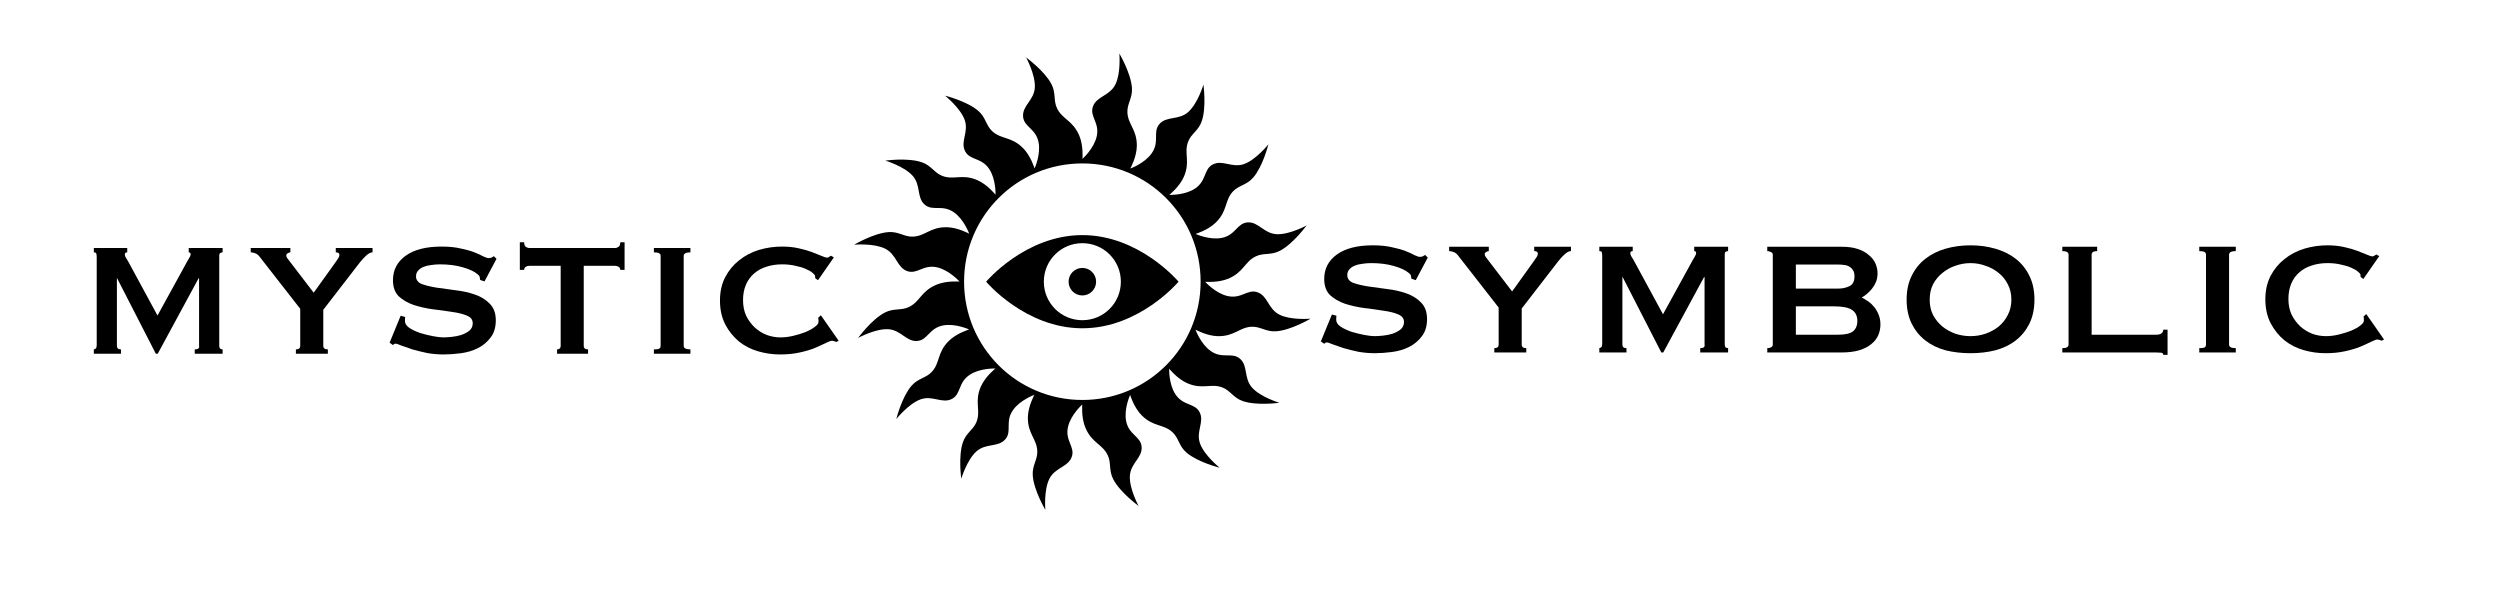 <?xml version="1.0" encoding="utf-8"?>
<!-- Generator: Moho 12.5 build 22414 -->
<!DOCTYPE svg PUBLIC "-//W3C//DTD SVG 1.1//EN" "http://www.w3.org/Graphics/SVG/1.1/DTD/svg11.dtd">
<svg version="1.1" id="Frame_0" xmlns="http://www.w3.org/2000/svg" xmlns:xlink="http://www.w3.org/1999/xlink" width="720px" height="170px">
<g id="logo_+_text_2">
<g id="">
<path fill="#000000" fill-rule="evenodd" stroke="none" d="M 384.903 90.928 C 384.903 91.112 384.880 91.320 384.834 91.551 C 384.834 91.735 384.834 91.943 384.834 92.173 C 384.834 92.865 385.272 93.511 386.148 94.111 C 387.025 94.664 388.063 95.149 389.262 95.564 C 390.508 95.933 391.730 96.233 392.930 96.464 C 394.175 96.694 395.144 96.810 395.836 96.810 C 396.482 96.810 397.266 96.763 398.189 96.671 C 399.158 96.579 400.103 96.394 401.026 96.118 C 401.948 95.795 402.733 95.379 403.379 94.872 C 404.024 94.318 404.347 93.603 404.347 92.727 C 404.347 91.712 403.771 90.974 402.617 90.513 C 401.510 90.051 400.103 89.705 398.396 89.475 C 396.689 89.198 394.844 88.944 392.860 88.713 C 390.877 88.437 389.032 88.021 387.325 87.468 C 385.618 86.868 384.188 86.038 383.034 84.977 C 381.927 83.870 381.374 82.324 381.374 80.341 C 381.374 77.388 382.596 75.035 385.041 73.282 C 387.486 71.529 390.923 70.653 395.352 70.653 C 397.520 70.653 399.365 70.837 400.887 71.207 C 402.456 71.529 403.771 71.898 404.832 72.314 C 405.893 72.729 406.746 73.121 407.392 73.490 C 408.084 73.813 408.591 73.974 408.914 73.974 C 409.283 73.974 409.560 73.928 409.745 73.836 C 409.929 73.698 410.160 73.559 410.437 73.421 C 410.690 73.675 410.944 73.929 411.198 74.182 C 410.044 76.350 408.891 78.519 407.738 80.687 C 407.322 80.548 406.907 80.410 406.492 80.271 C 406.446 79.995 406.400 79.718 406.354 79.441 C 406.308 79.164 406.100 78.887 405.731 78.611 C 404.809 77.826 403.379 77.157 401.441 76.604 C 399.503 76.050 397.335 75.774 394.936 75.774 C 394.014 75.774 393.137 75.843 392.307 75.981 C 391.477 76.073 390.738 76.258 390.093 76.535 C 389.447 76.812 388.939 77.181 388.570 77.642 C 388.201 78.057 388.017 78.588 388.017 79.233 C 388.017 80.248 388.570 80.986 389.677 81.448 C 390.831 81.863 392.261 82.209 393.968 82.486 C 395.675 82.716 397.520 82.970 399.503 83.247 C 401.487 83.478 403.332 83.893 405.039 84.492 C 406.746 85.092 408.153 85.969 409.260 87.122 C 410.414 88.275 410.990 89.867 410.990 91.897 C 410.990 93.926 410.483 95.587 409.468 96.879 C 408.499 98.170 407.277 99.185 405.800 99.923 C 404.324 100.662 402.687 101.146 400.887 101.377 C 399.134 101.607 397.474 101.723 395.905 101.723 C 394.337 101.723 392.768 101.584 391.200 101.307 C 389.677 100.984 388.270 100.638 386.979 100.269 C 385.733 99.854 384.672 99.485 383.796 99.162 C 382.919 98.793 382.389 98.609 382.204 98.609 C 381.881 98.609 381.604 98.747 381.374 99.024 C 381.051 98.793 380.728 98.563 380.405 98.332 C 381.466 95.749 382.527 93.165 383.588 90.582 C 384.026 90.697 384.465 90.813 384.903 90.928 Z"/>
<path fill="#000000" fill-rule="evenodd" stroke="none" d="M 419.847 73.490 C 419.525 73.075 419.132 72.775 418.671 72.590 C 418.210 72.406 417.772 72.314 417.356 72.314 C 417.356 71.899 417.356 71.484 417.356 71.068 C 421.162 71.068 424.968 71.068 428.774 71.068 C 428.774 71.484 428.774 71.899 428.774 72.314 C 428.543 72.314 428.290 72.406 428.013 72.590 C 427.736 72.729 427.598 72.936 427.598 73.213 C 427.598 73.490 427.690 73.744 427.874 73.974 C 428.059 74.205 428.266 74.482 428.497 74.805 C 430.827 77.850 433.156 80.894 435.486 83.939 C 437.539 81.079 439.592 78.219 441.645 75.358 C 442.060 74.759 442.360 74.320 442.544 74.044 C 442.775 73.721 442.890 73.421 442.890 73.144 C 442.890 72.775 442.775 72.544 442.544 72.452 C 442.314 72.360 442.083 72.314 441.852 72.314 C 441.852 71.899 441.852 71.484 441.852 71.068 C 445.381 71.068 448.910 71.068 452.439 71.068 C 452.439 71.484 452.439 71.899 452.439 72.314 C 451.886 72.314 451.263 72.637 450.571 73.282 C 449.925 73.882 449.349 74.505 448.841 75.151 C 445.312 79.718 441.783 84.285 438.254 88.852 C 438.254 92.312 438.254 95.772 438.254 99.231 C 438.254 99.923 438.692 100.269 439.569 100.269 C 439.568 100.685 439.568 101.100 439.569 101.515 C 436.501 101.515 433.433 101.515 430.365 101.515 C 430.365 101.100 430.365 100.685 430.365 100.269 C 431.196 100.269 431.611 99.923 431.611 99.231 C 431.611 95.679 431.611 92.127 431.611 88.575 C 427.690 83.547 423.769 78.519 419.847 73.490 Z"/>
<path fill="#000000" fill-rule="evenodd" stroke="none" d="M 460.605 100.269 C 460.835 100.223 461.020 100.131 461.158 99.993 C 461.343 99.854 461.435 99.531 461.435 99.024 C 461.435 90.582 461.435 82.140 461.435 73.698 C 461.435 73.052 461.366 72.660 461.228 72.521 C 461.135 72.383 460.928 72.314 460.605 72.314 C 460.605 71.899 460.605 71.484 460.605 71.068 C 463.811 71.068 467.017 71.068 470.223 71.068 C 470.223 71.484 470.223 71.899 470.223 72.314 C 469.762 72.314 469.531 72.521 469.531 72.936 C 469.531 73.121 469.600 73.375 469.739 73.698 C 469.923 73.974 470.177 74.390 470.500 74.943 C 473.314 80.133 476.128 85.323 478.942 90.513 C 481.779 85.346 484.616 80.179 487.453 75.012 C 487.776 74.459 488.030 74.021 488.214 73.698 C 488.399 73.329 488.491 73.075 488.491 72.936 C 488.491 72.521 488.307 72.314 487.938 72.314 C 487.937 71.899 487.937 71.484 487.938 71.068 C 491.190 71.068 494.442 71.068 497.694 71.068 C 497.694 71.484 497.694 71.899 497.694 72.314 C 497.464 72.314 497.233 72.383 497.003 72.521 C 496.818 72.614 496.726 72.844 496.726 73.213 C 496.725 81.886 496.725 90.559 496.726 99.231 C 496.726 99.601 496.818 99.877 497.003 100.062 C 497.233 100.200 497.464 100.269 497.694 100.269 C 497.694 100.685 497.694 101.100 497.694 101.515 C 495.018 101.515 492.343 101.515 489.668 101.515 C 489.667 101.100 489.667 100.685 489.668 100.269 C 490.636 100.269 491.052 99.923 490.913 99.231 C 490.913 92.750 490.913 86.269 490.913 79.787 C 490.867 79.787 490.821 79.787 490.775 79.787 C 486.853 87.030 482.932 94.272 479.011 101.515 C 478.826 101.515 478.642 101.515 478.458 101.515 C 474.744 94.272 471.030 87.030 467.317 79.787 C 467.340 79.787 467.363 79.787 467.386 79.787 C 467.340 79.787 467.294 79.787 467.248 79.787 C 467.248 86.269 467.248 92.750 467.248 99.231 C 467.248 99.923 467.640 100.269 468.424 100.269 C 468.424 100.685 468.424 101.100 468.424 101.515 C 465.817 101.515 463.211 101.515 460.605 101.515 C 460.605 101.100 460.605 100.685 460.605 100.269 Z"/>
<path fill="#000000" fill-rule="evenodd" stroke="none" d="M 510.565 99.231 C 510.565 90.605 510.565 81.978 510.565 73.352 C 510.565 72.983 510.381 72.729 510.012 72.590 C 509.689 72.406 509.343 72.314 508.974 72.314 C 508.974 71.899 508.974 71.484 508.974 71.068 C 516.147 71.068 523.320 71.068 530.494 71.068 C 532.247 71.068 533.746 71.276 534.992 71.691 C 536.284 72.106 537.345 72.683 538.175 73.421 C 539.051 74.113 539.697 74.920 540.112 75.843 C 540.528 76.765 540.735 77.734 540.735 78.749 C 540.735 79.579 540.597 80.364 540.320 81.102 C 540.043 81.794 539.674 82.440 539.213 83.039 C 538.798 83.593 538.313 84.100 537.760 84.562 C 537.252 85.023 536.722 85.392 536.168 85.669 C 536.814 86.015 537.460 86.384 538.106 86.845 C 538.752 87.306 539.328 87.860 539.836 88.506 C 540.343 89.152 540.758 89.890 541.081 90.720 C 541.404 91.551 541.566 92.450 541.566 93.419 C 541.566 94.526 541.358 95.564 540.943 96.533 C 540.528 97.502 539.859 98.355 538.936 99.093 C 538.060 99.831 536.883 100.431 535.407 100.892 C 533.977 101.307 532.247 101.515 530.217 101.515 C 523.136 101.515 516.055 101.515 508.974 101.515 C 508.974 101.100 508.974 100.685 508.974 100.269 C 509.343 100.269 509.689 100.200 510.012 100.062 C 510.381 99.877 510.565 99.601 510.565 99.231 M 536.168 85.669 C 536.168 85.692 536.168 85.715 536.168 85.738 M 517.208 96.394 C 521.268 96.394 525.327 96.394 529.387 96.394 C 531.509 96.394 532.962 96.048 533.746 95.356 C 534.531 94.664 534.923 93.696 534.923 92.450 C 534.923 91.020 534.415 89.959 533.400 89.267 C 532.385 88.575 530.679 88.229 528.280 88.229 C 524.589 88.229 520.899 88.229 517.208 88.229 C 517.208 90.951 517.208 93.673 517.208 96.394 M 517.208 83.108 C 521.314 83.109 525.419 83.109 529.525 83.108 C 530.632 83.108 531.670 82.878 532.639 82.416 C 533.608 81.955 534.092 81.009 534.092 79.579 C 534.092 78.841 533.954 78.265 533.677 77.849 C 533.400 77.388 533.054 77.042 532.639 76.812 C 532.224 76.535 531.740 76.373 531.186 76.327 C 530.632 76.235 530.079 76.189 529.525 76.189 C 525.419 76.189 521.314 76.189 517.208 76.189 C 517.208 78.496 517.208 80.802 517.208 83.108 Z"/>
<path fill="#000000" fill-rule="evenodd" stroke="none" d="M 560.318 71.622 C 562.579 70.976 564.977 70.653 567.515 70.653 C 570.052 70.653 572.428 70.976 574.642 71.622 C 576.902 72.268 578.863 73.236 580.524 74.528 C 582.185 75.820 583.499 77.457 584.468 79.441 C 585.437 81.379 585.921 83.662 585.921 86.292 C 585.921 88.921 585.437 91.228 584.468 93.211 C 583.499 95.149 582.185 96.763 580.524 98.055 C 578.863 99.347 576.902 100.292 574.642 100.892 C 572.428 101.446 570.052 101.723 567.515 101.723 C 564.977 101.723 562.579 101.446 560.318 100.892 C 558.104 100.292 556.166 99.347 554.506 98.055 C 552.845 96.763 551.530 95.149 550.561 93.211 C 549.593 91.228 549.108 88.921 549.108 86.292 C 549.108 83.662 549.593 81.379 550.561 79.441 C 551.530 77.457 552.845 75.820 554.506 74.528 C 556.166 73.236 558.104 72.268 560.318 71.622 M 571.805 76.535 C 570.421 76.027 568.991 75.774 567.515 75.774 C 566.038 75.774 564.585 76.027 563.155 76.535 C 561.771 76.996 560.526 77.688 559.419 78.611 C 558.311 79.487 557.412 80.571 556.720 81.863 C 556.074 83.155 555.751 84.631 555.751 86.292 C 555.751 87.952 556.074 89.428 556.720 90.720 C 557.412 92.012 558.311 93.119 559.419 94.042 C 560.526 94.918 561.771 95.610 563.155 96.118 C 564.585 96.579 566.038 96.810 567.515 96.810 C 568.991 96.810 570.421 96.579 571.805 96.118 C 573.235 95.610 574.504 94.918 575.611 94.042 C 576.718 93.119 577.594 92.012 578.240 90.720 C 578.932 89.428 579.278 87.952 579.278 86.292 C 579.278 84.631 578.932 83.155 578.240 81.863 C 577.594 80.571 576.718 79.487 575.611 78.611 C 574.504 77.688 573.235 76.996 571.805 76.535 Z"/>
<path fill="#000000" fill-rule="evenodd" stroke="none" d="M 603.982 71.068 C 603.982 71.484 603.982 71.899 603.982 72.314 C 602.921 72.314 602.390 72.660 602.390 73.352 C 602.390 81.033 602.390 88.714 602.390 96.394 C 608.618 96.394 614.845 96.394 621.073 96.394 C 621.627 96.394 622.088 96.279 622.457 96.048 C 622.826 95.772 623.011 95.403 623.011 94.941 C 623.426 94.941 623.841 94.941 624.256 94.941 C 624.256 97.363 624.256 99.785 624.256 102.207 C 623.841 102.207 623.426 102.207 623.011 102.207 C 623.011 101.838 622.826 101.630 622.457 101.584 C 622.088 101.538 621.627 101.515 621.073 101.515 C 612.031 101.515 602.990 101.515 593.948 101.515 C 593.948 101.100 593.948 100.685 593.948 100.269 C 595.147 100.269 595.747 99.923 595.747 99.231 C 595.747 90.605 595.747 81.978 595.747 73.352 C 595.747 72.660 595.147 72.314 593.948 72.314 C 593.948 71.899 593.948 71.484 593.948 71.068 C 597.292 71.068 600.637 71.068 603.982 71.068 Z"/>
<path fill="#000000" fill-rule="evenodd" stroke="none" d="M 633.391 100.269 C 634.129 100.269 634.636 100.200 634.913 100.062 C 635.190 99.877 635.328 99.600 635.328 99.231 C 635.328 90.605 635.328 81.978 635.328 73.352 C 635.328 72.983 635.190 72.729 634.913 72.590 C 634.636 72.406 634.129 72.314 633.391 72.314 C 633.391 71.899 633.391 71.484 633.391 71.068 C 636.896 71.068 640.402 71.068 643.909 71.068 C 643.908 71.484 643.908 71.899 643.909 72.314 C 642.617 72.314 641.971 72.660 641.971 73.352 C 641.971 81.978 641.971 90.605 641.971 99.231 C 641.971 99.923 642.617 100.269 643.909 100.269 C 643.908 100.685 643.908 101.100 643.909 101.515 C 640.402 101.515 636.896 101.515 633.391 101.515 C 633.391 101.100 633.391 100.685 633.391 100.269 Z"/>
<path fill="#000000" fill-rule="evenodd" stroke="none" d="M 679.891 79.787 C 679.891 79.695 679.868 79.602 679.822 79.510 C 679.822 79.418 679.822 79.303 679.822 79.164 C 679.822 78.934 679.591 78.634 679.130 78.265 C 678.669 77.849 678.000 77.457 677.123 77.088 C 676.293 76.719 675.301 76.419 674.148 76.189 C 672.995 75.912 671.726 75.774 670.342 75.774 C 668.681 75.774 667.159 76.004 665.775 76.466 C 664.437 76.881 663.261 77.527 662.246 78.403 C 661.231 79.280 660.447 80.364 659.893 81.655 C 659.340 82.947 659.063 84.423 659.063 86.084 C 659.063 87.745 659.363 89.244 659.962 90.582 C 660.608 91.873 661.439 93.004 662.453 93.972 C 663.468 94.895 664.622 95.610 665.913 96.118 C 667.205 96.579 668.520 96.810 669.858 96.810 C 671.103 96.810 672.372 96.648 673.663 96.325 C 674.955 96.002 676.131 95.633 677.193 95.218 C 678.253 94.757 679.107 94.272 679.753 93.765 C 680.445 93.257 680.791 92.796 680.791 92.381 C 680.790 92.196 680.790 92.012 680.791 91.827 C 680.791 91.551 680.768 91.320 680.721 91.135 C 680.975 90.905 681.229 90.674 681.483 90.443 C 683.189 92.888 684.896 95.333 686.603 97.778 C 686.372 97.894 686.142 98.009 685.911 98.124 C 685.358 97.894 684.966 97.778 684.735 97.778 C 684.366 97.778 683.766 97.986 682.936 98.401 C 682.105 98.816 681.044 99.301 679.753 99.854 C 678.507 100.362 677.031 100.800 675.324 101.169 C 673.663 101.538 671.795 101.723 669.719 101.723 C 667.597 101.723 665.498 101.423 663.422 100.823 C 661.346 100.223 659.501 99.278 657.886 97.986 C 656.272 96.648 654.957 95.010 653.942 93.073 C 652.927 91.089 652.420 88.806 652.420 86.222 C 652.420 83.639 652.927 81.379 653.942 79.441 C 654.957 77.503 656.295 75.889 657.956 74.597 C 659.616 73.259 661.508 72.268 663.630 71.622 C 665.798 70.976 668.012 70.653 670.273 70.653 C 672.026 70.653 673.617 70.814 675.047 71.137 C 676.524 71.460 677.815 71.829 678.922 72.244 C 680.030 72.660 680.952 73.029 681.690 73.352 C 682.428 73.675 682.959 73.836 683.282 73.836 C 683.513 73.836 683.697 73.767 683.835 73.628 C 684.020 73.490 684.204 73.375 684.389 73.282 C 684.665 73.444 684.942 73.606 685.219 73.767 C 683.697 75.958 682.174 78.150 680.652 80.341 C 680.398 80.156 680.145 79.972 679.891 79.787 Z"/>
</g>
<g id="">
<path fill="#000000" fill-rule="evenodd" stroke="none" d="M 27.023 100.629 C 27.254 100.583 27.438 100.491 27.577 100.352 C 27.761 100.214 27.854 99.891 27.854 99.384 C 27.853 90.942 27.853 82.500 27.854 74.057 C 27.854 73.412 27.784 73.019 27.646 72.881 C 27.554 72.743 27.346 72.673 27.023 72.673 C 27.023 72.259 27.023 71.843 27.023 71.428 C 30.229 71.428 33.435 71.428 36.642 71.428 C 36.641 71.843 36.641 72.259 36.642 72.673 C 36.180 72.673 35.950 72.881 35.950 73.296 C 35.950 73.481 36.019 73.735 36.157 74.057 C 36.342 74.334 36.595 74.749 36.918 75.303 C 39.732 80.493 42.546 85.683 45.360 90.872 C 48.197 85.706 51.034 80.539 53.872 75.372 C 54.195 74.819 54.448 74.380 54.633 74.057 C 54.817 73.688 54.910 73.435 54.910 73.296 C 54.910 72.881 54.725 72.673 54.356 72.673 C 54.356 72.259 54.356 71.843 54.356 71.428 C 57.608 71.428 60.860 71.428 64.113 71.428 C 64.112 71.843 64.112 72.259 64.113 72.673 C 63.882 72.673 63.652 72.743 63.421 72.881 C 63.236 72.973 63.144 73.204 63.144 73.573 C 63.144 82.246 63.144 90.919 63.144 99.591 C 63.144 99.960 63.236 100.237 63.421 100.422 C 63.652 100.560 63.882 100.629 64.113 100.629 C 64.112 101.044 64.112 101.460 64.113 101.875 C 61.437 101.875 58.761 101.875 56.086 101.875 C 56.086 101.460 56.086 101.044 56.086 100.629 C 57.055 100.629 57.470 100.283 57.332 99.591 C 57.331 93.110 57.331 86.628 57.332 80.147 C 57.285 80.147 57.239 80.147 57.193 80.147 C 53.272 87.390 49.351 94.632 45.430 101.875 C 45.245 101.875 45.060 101.875 44.876 101.875 C 41.162 94.632 37.449 87.390 33.735 80.147 C 33.758 80.147 33.781 80.147 33.804 80.147 C 33.758 80.147 33.712 80.147 33.666 80.147 C 33.666 86.628 33.666 93.110 33.666 99.591 C 33.666 100.283 34.058 100.629 34.842 100.629 C 34.842 101.044 34.842 101.460 34.842 101.875 C 32.236 101.875 29.629 101.875 27.023 101.875 C 27.023 101.460 27.023 101.044 27.023 100.629 Z"/>
<path fill="#000000" fill-rule="evenodd" stroke="none" d="M 74.700 73.850 C 74.377 73.435 73.985 73.135 73.524 72.950 C 73.062 72.766 72.624 72.673 72.209 72.673 C 72.209 72.259 72.209 71.843 72.209 71.428 C 76.015 71.428 79.821 71.428 83.627 71.428 C 83.626 71.843 83.626 72.259 83.627 72.673 C 83.396 72.673 83.142 72.766 82.865 72.950 C 82.589 73.089 82.450 73.296 82.450 73.573 C 82.450 73.850 82.542 74.104 82.727 74.334 C 82.912 74.565 83.119 74.842 83.350 75.165 C 85.679 78.209 88.009 81.254 90.339 84.299 C 92.391 81.439 94.444 78.579 96.497 75.718 C 96.912 75.118 97.212 74.680 97.397 74.403 C 97.628 74.080 97.743 73.781 97.743 73.504 C 97.743 73.135 97.628 72.904 97.397 72.812 C 97.166 72.720 96.936 72.673 96.705 72.673 C 96.705 72.259 96.705 71.843 96.705 71.428 C 100.234 71.428 103.763 71.428 107.292 71.428 C 107.292 71.843 107.292 72.259 107.292 72.673 C 106.739 72.673 106.116 72.996 105.424 73.642 C 104.778 74.242 104.201 74.865 103.694 75.511 C 100.164 80.078 96.635 84.645 93.107 89.212 C 93.106 92.672 93.106 96.131 93.107 99.591 C 93.107 100.283 93.545 100.629 94.421 100.629 C 94.421 101.044 94.421 101.460 94.421 101.875 C 91.353 101.875 88.286 101.875 85.218 101.875 C 85.218 101.460 85.218 101.044 85.218 100.629 C 86.048 100.629 86.464 100.283 86.464 99.591 C 86.464 96.039 86.464 92.487 86.464 88.935 C 82.542 83.907 78.621 78.878 74.700 73.850 Z"/>
<path fill="#000000" fill-rule="evenodd" stroke="none" d="M 116.703 91.288 C 116.703 91.472 116.680 91.680 116.634 91.910 C 116.634 92.095 116.634 92.302 116.634 92.533 C 116.634 93.225 117.072 93.871 117.948 94.471 C 118.825 95.024 119.863 95.509 121.062 95.924 C 122.308 96.293 123.530 96.593 124.730 96.823 C 125.975 97.054 126.944 97.169 127.636 97.169 C 128.282 97.169 129.066 97.123 129.989 97.031 C 130.958 96.939 131.903 96.754 132.826 96.477 C 133.749 96.154 134.533 95.739 135.179 95.232 C 135.824 94.678 136.147 93.963 136.147 93.087 C 136.147 92.072 135.571 91.334 134.417 90.872 C 133.310 90.411 131.903 90.065 130.196 89.834 C 128.490 89.558 126.644 89.304 124.661 89.073 C 122.677 88.796 120.832 88.381 119.125 87.828 C 117.418 87.228 115.988 86.398 114.835 85.337 C 113.727 84.229 113.174 82.684 113.174 80.700 C 113.174 77.748 114.396 75.395 116.841 73.642 C 119.286 71.889 122.723 71.013 127.152 71.013 C 129.320 71.013 131.165 71.197 132.688 71.566 C 134.256 71.889 135.571 72.258 136.632 72.673 C 137.693 73.089 138.546 73.481 139.192 73.850 C 139.884 74.173 140.391 74.334 140.714 74.334 C 141.083 74.334 141.360 74.288 141.545 74.196 C 141.729 74.057 141.960 73.919 142.237 73.781 C 142.490 74.035 142.744 74.288 142.998 74.542 C 141.844 76.710 140.691 78.878 139.538 81.046 C 139.123 80.908 138.707 80.770 138.292 80.631 C 138.246 80.354 138.200 80.078 138.154 79.801 C 138.108 79.524 137.900 79.247 137.531 78.970 C 136.609 78.186 135.179 77.517 133.241 76.964 C 131.304 76.410 129.135 76.133 126.737 76.133 C 125.814 76.133 124.937 76.203 124.107 76.341 C 123.277 76.433 122.539 76.618 121.893 76.895 C 121.247 77.171 120.739 77.540 120.370 78.002 C 120.001 78.417 119.817 78.947 119.817 79.593 C 119.817 80.608 120.370 81.346 121.478 81.808 C 122.631 82.223 124.061 82.569 125.768 82.845 C 127.475 83.076 129.320 83.330 131.304 83.607 C 133.287 83.837 135.132 84.252 136.839 84.852 C 138.546 85.452 139.953 86.328 141.060 87.482 C 142.214 88.635 142.790 90.227 142.790 92.256 C 142.790 94.286 142.283 95.947 141.268 97.239 C 140.299 98.530 139.077 99.545 137.601 100.283 C 136.124 101.021 134.487 101.506 132.688 101.736 C 130.935 101.967 129.274 102.082 127.705 102.082 C 126.137 102.082 124.568 101.944 123.000 101.667 C 121.478 101.344 120.071 100.998 118.779 100.629 C 117.533 100.214 116.472 99.845 115.596 99.522 C 114.719 99.153 114.189 98.968 114.004 98.968 C 113.681 98.968 113.405 99.107 113.174 99.384 C 112.851 99.153 112.528 98.922 112.205 98.692 C 113.266 96.108 114.327 93.525 115.388 90.942 C 115.826 91.057 116.265 91.172 116.703 91.288 Z"/>
<path fill="#000000" fill-rule="evenodd" stroke="none" d="M 160.436 100.629 C 160.666 100.629 160.897 100.560 161.128 100.422 C 161.358 100.237 161.474 99.960 161.474 99.591 C 161.473 91.910 161.473 84.230 161.474 76.549 C 158.475 76.549 155.476 76.549 152.478 76.549 C 152.109 76.549 151.763 76.641 151.440 76.825 C 151.117 77.010 150.956 77.310 150.956 77.725 C 150.540 77.725 150.125 77.725 149.710 77.725 C 149.710 75.073 149.710 72.420 149.710 69.767 C 150.125 69.768 150.540 69.768 150.956 69.767 C 150.956 70.413 151.117 70.851 151.440 71.082 C 151.763 71.313 152.109 71.428 152.478 71.428 C 160.689 71.428 168.901 71.428 177.112 71.428 C 177.481 71.428 177.827 71.313 178.150 71.082 C 178.473 70.851 178.635 70.413 178.635 69.767 C 179.049 69.768 179.465 69.768 179.880 69.767 C 179.880 72.420 179.880 75.073 179.880 77.725 C 179.465 77.725 179.049 77.725 178.635 77.725 C 178.635 77.310 178.473 77.010 178.150 76.825 C 177.827 76.641 177.481 76.549 177.112 76.549 C 174.113 76.549 171.115 76.549 168.117 76.549 C 168.116 84.230 168.116 91.910 168.117 99.591 C 168.117 100.283 168.532 100.629 169.362 100.629 C 169.362 101.044 169.362 101.460 169.362 101.875 C 166.386 101.875 163.411 101.875 160.436 101.875 C 160.436 101.460 160.436 101.044 160.436 100.629 Z"/>
<path fill="#000000" fill-rule="evenodd" stroke="none" d="M 188.322 100.629 C 189.060 100.629 189.568 100.560 189.845 100.422 C 190.121 100.237 190.260 99.960 190.260 99.591 C 190.260 90.965 190.260 82.338 190.260 73.711 C 190.260 73.342 190.121 73.089 189.845 72.950 C 189.568 72.766 189.060 72.673 188.322 72.673 C 188.322 72.259 188.322 71.843 188.322 71.428 C 191.828 71.428 195.334 71.428 198.840 71.428 C 198.840 71.843 198.840 72.259 198.840 72.673 C 197.549 72.673 196.903 73.019 196.903 73.711 C 196.903 82.338 196.903 90.965 196.903 99.591 C 196.903 100.283 197.549 100.629 198.840 100.629 C 198.840 101.044 198.840 101.460 198.840 101.875 C 195.334 101.875 191.828 101.875 188.322 101.875 C 188.322 101.460 188.322 101.044 188.322 100.629 Z"/>
<path fill="#000000" fill-rule="evenodd" stroke="none" d="M 234.823 80.147 C 234.823 80.055 234.800 79.962 234.754 79.870 C 234.754 79.778 234.754 79.662 234.754 79.524 C 234.754 79.293 234.523 78.993 234.062 78.624 C 233.600 78.209 232.931 77.817 232.055 77.448 C 231.225 77.079 230.233 76.779 229.079 76.549 C 227.926 76.272 226.658 76.133 225.274 76.133 C 223.613 76.133 222.090 76.364 220.707 76.825 C 219.369 77.241 218.192 77.886 217.178 78.763 C 216.163 79.639 215.378 80.723 214.825 82.015 C 214.271 83.307 213.994 84.783 213.994 86.444 C 213.994 88.104 214.294 89.604 214.894 90.942 C 215.540 92.233 216.370 93.363 217.385 94.332 C 218.400 95.255 219.553 95.970 220.845 96.477 C 222.137 96.939 223.451 97.169 224.789 97.169 C 226.035 97.169 227.303 97.008 228.595 96.685 C 229.887 96.362 231.063 95.993 232.124 95.578 C 233.185 95.116 234.039 94.632 234.684 94.125 C 235.376 93.617 235.722 93.156 235.722 92.741 C 235.722 92.556 235.722 92.372 235.722 92.187 C 235.722 91.910 235.699 91.680 235.653 91.495 C 235.907 91.265 236.160 91.034 236.414 90.803 C 238.121 93.248 239.828 95.693 241.535 98.138 C 241.304 98.253 241.073 98.369 240.843 98.484 C 240.289 98.253 239.897 98.138 239.667 98.138 C 239.298 98.138 238.698 98.346 237.867 98.761 C 237.037 99.176 235.976 99.660 234.684 100.214 C 233.439 100.721 231.963 101.160 230.256 101.529 C 228.595 101.898 226.727 102.082 224.651 102.082 C 222.529 102.082 220.430 101.783 218.354 101.183 C 216.278 100.583 214.433 99.637 212.818 98.346 C 211.203 97.008 209.889 95.370 208.874 93.433 C 207.859 91.449 207.351 89.166 207.351 86.582 C 207.351 83.999 207.859 81.738 208.874 79.801 C 209.889 77.863 211.227 76.249 212.887 74.957 C 214.548 73.619 216.439 72.627 218.561 71.981 C 220.730 71.336 222.944 71.013 225.204 71.013 C 226.957 71.013 228.549 71.174 229.979 71.497 C 231.455 71.820 232.747 72.189 233.854 72.604 C 234.961 73.019 235.884 73.389 236.622 73.711 C 237.360 74.034 237.891 74.196 238.213 74.196 C 238.444 74.196 238.629 74.127 238.767 73.988 C 238.952 73.850 239.136 73.734 239.321 73.642 C 239.597 73.804 239.874 73.965 240.151 74.127 C 238.628 76.318 237.106 78.509 235.584 80.700 C 235.330 80.516 235.076 80.332 234.823 80.147 Z"/>
</g>
</g>
<g id="sample_logos">
<g id="sun_ring">
<path fill="#000000" fill-rule="evenodd" stroke="none" d="M 277.654 81.127 C 277.654 62.274 292.863 47.065 311.717 47.065 C 330.570 47.065 345.779 62.274 345.779 81.127 C 345.779 99.980 330.570 115.190 311.717 115.190 C 292.863 115.190 277.654 99.980 277.654 81.127 M 307.586 122.950 C 308.391 119.418 311.690 116.498 311.690 116.498 C 311.691 116.498 311.356 120.213 312.580 123.144 C 314.445 127.615 317.471 127.854 319.018 131.090 C 320.098 133.349 319.266 135.453 320.627 138.046 C 322.642 141.886 327.910 145.704 327.911 145.705 C 327.911 145.704 325.220 140.775 325.398 137.104 C 325.578 133.378 329.049 131.846 328.788 128.668 C 328.538 125.639 325.095 125.275 324.321 121.245 C 323.642 117.710 325.478 113.735 325.478 113.734 C 325.479 113.735 326.536 117.314 328.765 119.573 C 332.147 123.000 335.050 122.055 337.674 124.470 C 339.515 126.164 339.493 128.444 341.715 130.349 C 344.988 133.154 351.275 134.705 351.276 134.706 C 351.275 134.705 346.876 131.205 345.617 127.748 C 344.349 124.261 346.937 121.524 345.483 118.705 C 344.090 116.001 340.770 116.975 338.516 113.541 C 336.545 110.538 336.725 106.173 336.725 106.172 C 336.725 106.173 339.036 109.103 341.946 110.368 C 346.356 112.286 348.694 110.324 352.025 111.582 C 354.366 112.467 355.196 114.592 357.969 115.529 C 362.050 116.908 368.459 115.996 368.460 115.996 C 368.459 115.995 363.071 114.391 360.612 111.655 C 358.131 108.893 359.509 105.386 357.106 103.311 C 354.805 101.324 352.089 103.462 348.719 101.116 C 345.766 99.061 344.304 94.938 344.303 94.937 C 344.304 94.937 347.560 96.756 350.732 96.816 C 355.549 96.907 356.969 94.224 360.535 94.101 C 363.034 94.015 364.626 95.624 367.542 95.411 C 371.854 95.096 377.435 91.782 377.436 91.781 C 377.435 91.781 371.837 92.278 368.536 90.651 C 365.178 88.995 365.148 85.196 362.118 84.161 C 359.248 83.180 357.534 86.168 353.539 85.258 C 350.008 84.453 347.088 81.154 347.087 81.153 C 347.088 81.153 350.802 81.487 353.734 80.264 C 358.204 78.399 358.443 75.373 361.679 73.826 C 363.939 72.746 366.042 73.578 368.636 72.217 C 372.475 70.202 376.294 64.933 376.294 64.933 C 376.293 64.933 371.365 67.624 367.693 67.446 C 363.968 67.265 362.435 63.794 359.257 64.056 C 356.229 64.305 355.864 67.749 351.835 68.523 C 348.299 69.201 344.324 67.365 344.324 67.365 C 344.324 67.365 347.903 66.308 350.162 64.079 C 353.590 60.697 352.645 57.794 355.059 55.170 C 356.754 53.329 359.034 53.350 360.939 51.128 C 363.744 47.856 365.295 41.569 365.295 41.568 C 365.294 41.568 361.794 45.968 358.337 47.226 C 354.851 48.495 352.114 45.907 349.294 47.360 C 346.590 48.754 347.564 52.074 344.130 54.328 C 341.127 56.299 336.762 56.119 336.762 56.119 C 336.762 56.118 339.692 53.807 340.957 50.898 C 342.875 46.488 340.913 44.150 342.172 40.819 C 343.056 38.478 345.181 37.647 346.118 34.875 C 347.497 30.793 346.585 24.385 346.585 24.384 C 346.585 24.385 344.981 29.773 342.244 32.231 C 339.483 34.713 335.976 33.335 333.901 35.738 C 331.913 38.039 334.051 40.754 331.706 44.125 C 329.651 47.078 325.527 48.540 325.526 48.540 C 325.527 48.540 327.346 45.284 327.405 42.112 C 327.496 37.295 324.814 35.875 324.691 32.309 C 324.604 29.810 326.213 28.218 326.000 25.301 C 325.686 20.990 322.371 15.409 322.371 15.408 C 322.371 15.409 322.867 21.006 321.240 24.307 C 319.584 27.665 315.785 27.696 314.750 30.725 C 313.769 33.596 316.758 35.310 315.847 39.304 C 315.042 42.836 311.743 45.756 311.743 45.757 C 311.742 45.756 312.077 42.041 310.854 39.110 C 308.988 34.639 305.962 34.401 304.415 31.165 C 303.335 28.905 304.167 26.802 302.806 24.208 C 300.792 20.368 295.523 16.550 295.522 16.549 C 295.522 16.550 298.213 21.479 298.035 25.151 C 297.855 28.876 294.384 30.408 294.645 33.586 C 294.895 36.615 298.338 36.979 299.112 41.009 C 299.791 44.544 297.955 48.519 297.955 48.520 C 297.954 48.520 296.897 44.940 294.668 42.681 C 291.286 39.254 288.383 40.199 285.759 37.785 C 283.918 36.090 283.940 33.810 281.718 31.905 C 278.445 29.100 272.158 27.549 272.157 27.548 C 272.158 27.549 276.557 31.049 277.816 34.506 C 279.085 37.993 276.496 40.730 277.950 43.549 C 279.344 46.253 282.663 45.279 284.917 48.714 C 286.888 51.716 286.708 56.081 286.708 56.082 C 286.708 56.082 284.397 53.151 281.487 51.886 C 277.077 49.969 274.739 51.930 271.408 50.672 C 269.067 49.787 268.237 47.662 265.464 46.725 C 261.383 45.346 254.974 46.259 254.973 46.258 C 254.974 46.259 260.362 47.863 262.821 50.599 C 265.302 53.361 263.925 56.868 266.327 58.943 C 268.629 60.930 271.344 58.792 274.714 61.138 C 277.667 63.193 279.129 67.317 279.130 67.317 C 279.129 67.317 275.873 65.498 272.701 65.438 C 267.884 65.348 266.464 68.030 262.898 68.153 C 260.399 68.239 258.808 66.630 255.891 66.843 C 251.579 67.158 245.998 70.473 245.997 70.473 C 245.998 70.473 251.596 69.976 254.897 71.604 C 258.255 73.259 258.285 77.058 261.315 78.093 C 264.185 79.074 265.899 76.086 269.894 76.996 C 273.425 77.801 276.345 81.101 276.346 81.101 C 276.345 81.101 272.631 80.767 269.699 81.990 C 265.229 83.855 264.990 86.881 261.754 88.428 C 259.494 89.508 257.391 88.676 254.797 90.037 C 250.958 92.052 247.140 97.321 247.139 97.321 C 247.140 97.321 252.068 94.630 255.740 94.808 C 259.465 94.989 260.998 98.460 264.176 98.198 C 267.204 97.949 267.569 94.505 271.599 93.732 C 275.134 93.053 279.109 94.889 279.110 94.889 C 279.109 94.889 275.530 95.946 273.271 98.175 C 269.843 101.558 270.789 104.460 268.374 107.084 C 266.679 108.926 264.399 108.904 262.495 111.126 C 259.689 114.398 258.138 120.685 258.138 120.686 C 258.139 120.686 261.639 116.286 265.096 115.028 C 268.582 113.759 271.319 116.347 274.139 114.894 C 276.843 113.500 275.869 110.181 279.303 107.926 C 282.306 105.955 286.671 106.136 286.671 106.135 C 286.671 106.136 283.741 108.447 282.476 111.356 C 280.558 115.766 282.520 118.105 281.261 121.436 C 280.377 123.777 278.252 124.607 277.315 127.380 C 275.936 131.461 276.848 137.869 276.848 137.870 C 276.848 137.870 278.452 132.482 281.189 130.023 C 283.950 127.541 287.457 128.919 289.532 126.517 C 291.520 124.215 289.382 121.500 291.727 118.129 C 293.782 115.176 297.906 113.714 297.907 113.714 C 297.907 113.714 296.087 116.970 296.028 120.142 C 295.937 124.960 298.619 126.380 298.742 129.945 C 298.829 132.444 297.220 134.036 297.433 136.953 C 297.747 141.265 301.062 146.845 301.062 146.846 C 301.062 146.846 300.566 141.248 302.193 137.947 C 303.849 134.589 307.648 134.558 308.683 131.529 C 309.664 128.658 306.675 126.944 307.586 122.950 Z"/>
<path fill="#000000" fill-rule="evenodd" stroke="none" d="M 307.754 81.127 C 307.754 78.934 309.523 77.164 311.717 77.164 C 313.910 77.164 315.679 78.934 315.679 81.127 C 315.679 83.320 313.910 85.090 311.717 85.090 C 309.523 85.090 307.754 83.320 307.754 81.127 M 300.624 81.127 C 300.624 74.988 305.577 70.035 311.717 70.035 C 317.856 70.035 322.809 74.988 322.809 81.127 C 322.809 87.267 317.856 92.219 311.717 92.219 C 305.577 92.219 300.624 87.267 300.624 81.127 M 284.005 81.127 C 284.008 81.126 295.268 67.709 311.717 67.709 C 328.165 67.709 339.425 81.126 339.428 81.127 C 339.425 81.128 328.165 94.545 311.717 94.545 C 295.268 94.545 284.008 81.128 284.005 81.127 Z"/>
</g>
</g>
</svg>
